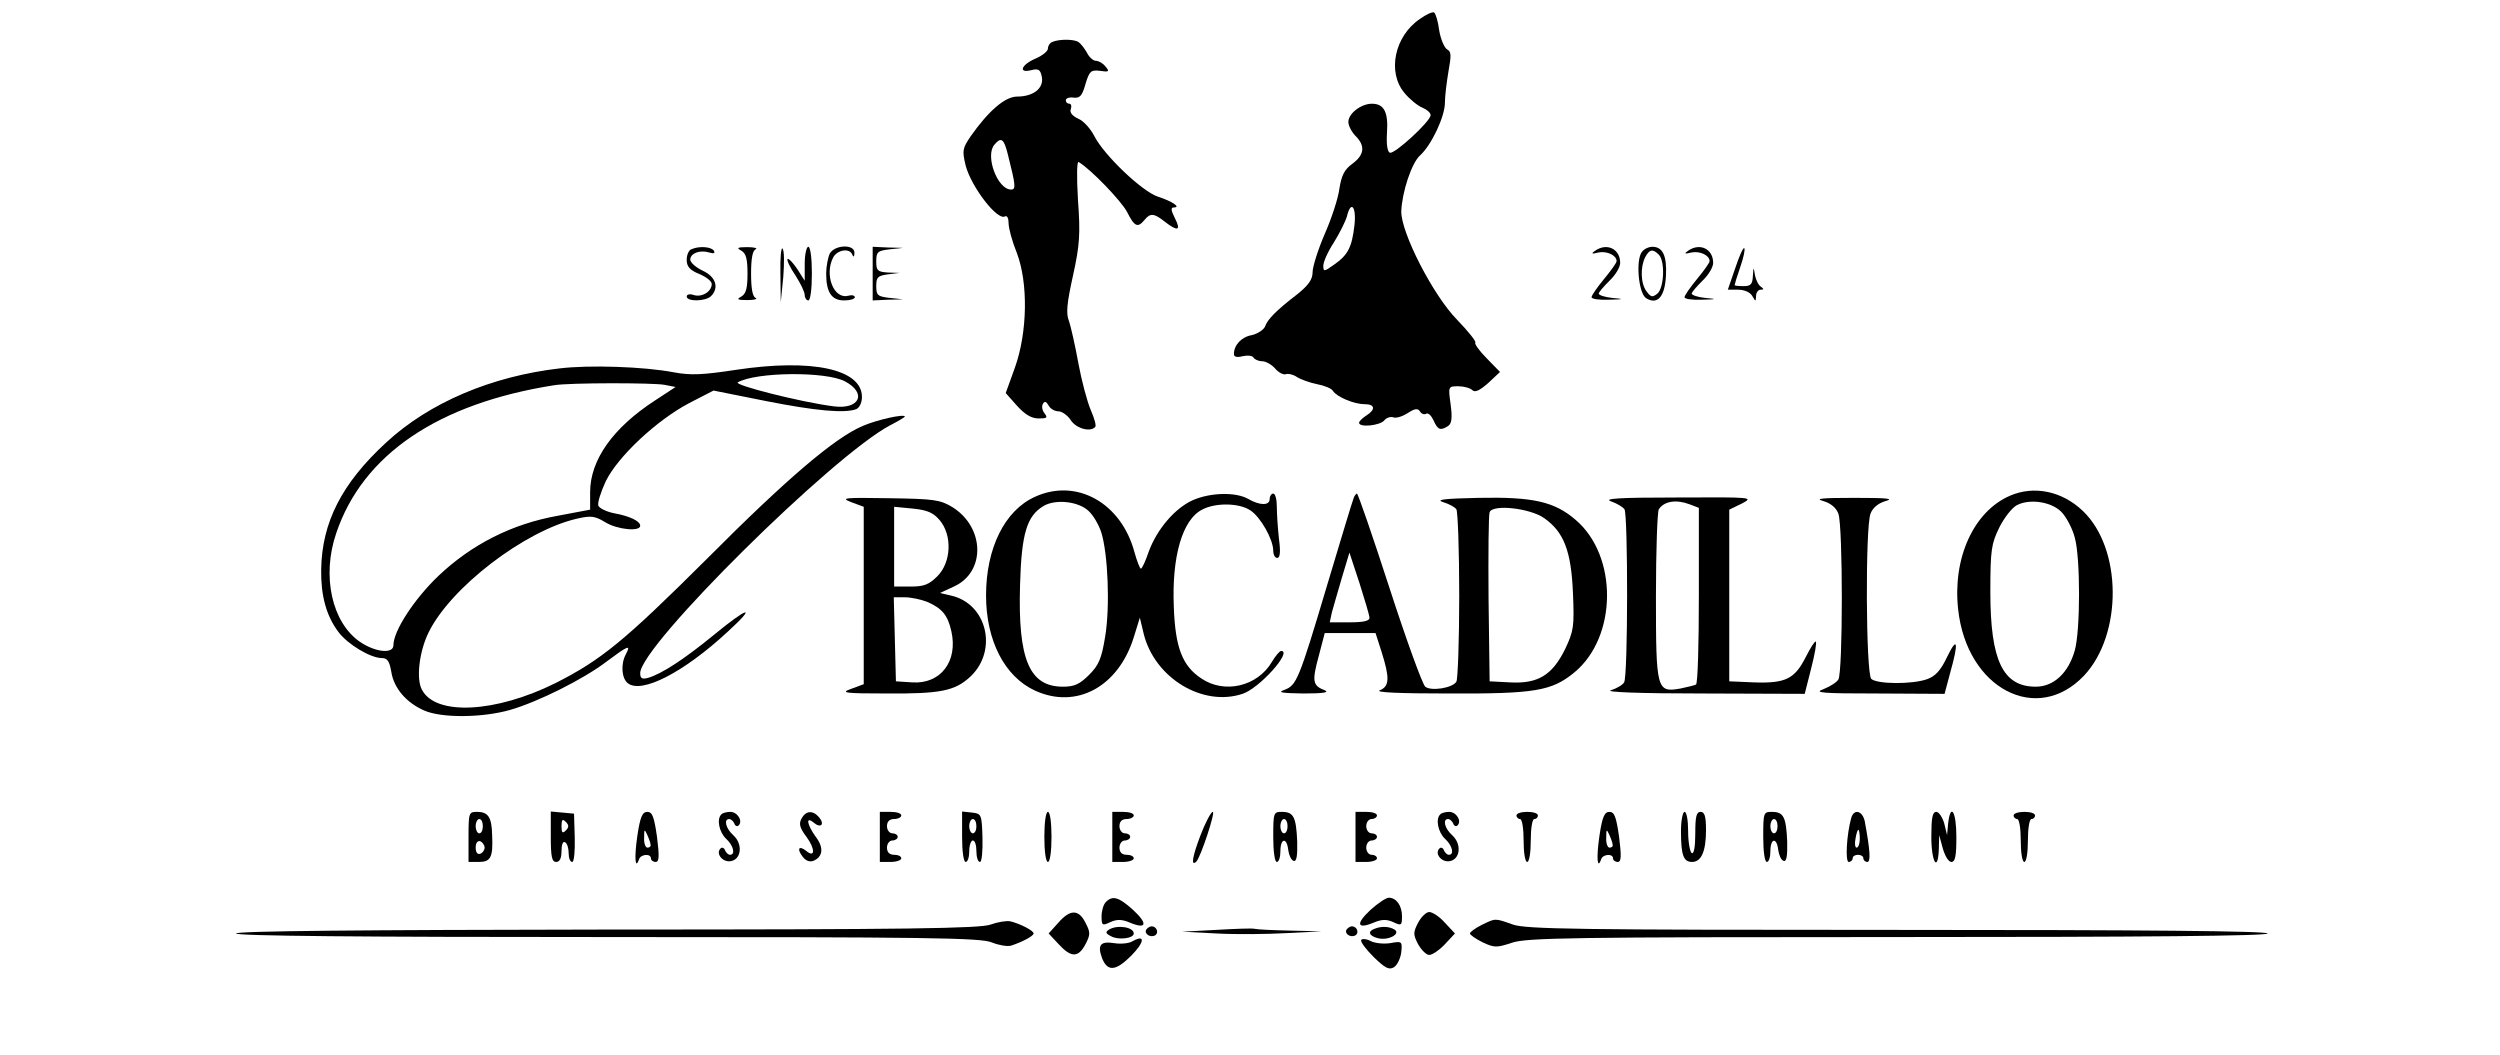 <?xml version="1.0" standalone="no"?>
<!DOCTYPE svg PUBLIC "-//W3C//DTD SVG 20010904//EN"
 "http://www.w3.org/TR/2001/REC-SVG-20010904/DTD/svg10.dtd">
<svg version="1.0" xmlns="http://www.w3.org/2000/svg"
 width="699pt" height="295pt" viewBox="0 0 699 295"
 preserveAspectRatio="xMidYMid meet">

<g transform="translate(0,295) scale(0.1,-0.1)"
fill="#000000" stroke="none">
<path d="M3970 2897 c-71 -48 -92 -149 -43 -207 14 -17 37 -36 50 -41 12 -5
23 -14 23 -21 0 -17 -101 -110 -114 -105 -7 3 -10 24 -8 56 4 57 -8 81 -42 81
-30 0 -66 -27 -66 -51 0 -10 9 -28 20 -39 28 -28 25 -53 -9 -78 -22 -16 -30
-32 -36 -69 -3 -26 -22 -84 -41 -127 -19 -44 -34 -92 -34 -107 0 -20 -11 -36
-42 -61 -61 -47 -84 -71 -91 -91 -4 -9 -20 -20 -37 -24 -29 -5 -50 -28 -50
-53 0 -8 9 -10 24 -6 14 3 28 2 31 -4 3 -5 14 -10 24 -10 10 0 26 -9 36 -20
10 -12 24 -19 31 -16 6 2 20 -1 30 -8 11 -7 36 -16 56 -20 21 -4 41 -12 45
-19 11 -17 59 -37 88 -37 30 0 32 -15 5 -32 -11 -7 -20 -16 -20 -20 0 -14 57
-8 70 6 6 8 18 12 26 9 8 -3 26 3 40 12 20 13 28 14 34 5 4 -7 12 -10 17 -7 6
4 15 -5 21 -18 12 -27 19 -30 41 -16 10 7 12 22 7 60 -7 51 -7 51 22 51 15 0
33 -5 39 -11 7 -7 20 -1 44 20 l33 31 -37 38 c-21 21 -35 41 -32 44 3 3 -20
32 -51 64 -67 68 -157 244 -156 303 2 54 29 136 53 157 31 28 69 108 69 147 0
19 5 58 10 88 8 44 8 55 -4 61 -8 5 -18 29 -22 53 -3 25 -10 47 -14 50 -4 3
-22 -5 -40 -18z m-183 -577 c-7 -61 -18 -83 -57 -110 -28 -20 -30 -20 -30 -3
0 11 13 40 30 66 16 26 32 58 36 72 11 46 27 28 21 -25z"/>
<path d="M2943 2833 c-7 -2 -13 -11 -13 -19 0 -7 -16 -20 -35 -28 -40 -17 -49
-42 -11 -32 20 5 25 1 29 -19 6 -32 -24 -55 -69 -55 -34 0 -80 -40 -130 -111
-23 -34 -24 -40 -14 -82 16 -60 89 -155 110 -142 6 3 10 -5 10 -19 0 -14 10
-51 23 -83 32 -84 30 -221 -5 -320 l-26 -72 32 -36 c22 -24 40 -35 60 -35 24
0 26 2 16 15 -6 8 -8 19 -4 26 5 8 9 7 16 -5 5 -9 17 -16 27 -16 10 0 26 -11
35 -25 15 -23 54 -34 68 -19 4 3 -2 24 -12 47 -10 23 -26 83 -35 132 -9 50
-21 102 -26 117 -9 21 -6 50 11 127 19 86 21 117 14 212 -4 67 -3 110 2 106
35 -21 119 -109 135 -139 21 -42 30 -46 49 -23 16 20 27 19 57 -5 36 -28 46
-25 28 10 -11 22 -12 30 -3 30 21 0 -4 17 -44 30 -44 14 -150 115 -178 169
-10 20 -30 43 -45 49 -17 8 -25 18 -21 27 3 8 1 15 -4 15 -6 0 -10 4 -10 10 0
5 10 9 22 7 18 -2 24 6 33 38 11 36 15 40 40 37 26 -4 28 -2 16 12 -7 9 -19
16 -27 16 -7 0 -19 10 -25 23 -7 12 -17 25 -23 29 -12 9 -54 9 -73 1z m-125
-315 c22 -87 23 -98 9 -98 -38 0 -73 94 -47 125 19 23 27 18 38 -27z"/>
<path d="M1933 2253 c-7 -2 -13 -16 -13 -29 0 -19 8 -29 35 -40 19 -8 35 -20
35 -28 0 -21 -27 -38 -50 -31 -11 4 -20 2 -20 -4 0 -15 53 -14 68 1 23 23 14
54 -23 71 -19 9 -35 23 -35 31 0 18 27 28 53 20 13 -4 17 -2 13 5 -7 11 -41
14 -63 4z"/>
<path d="M2073 2249 c13 -8 17 -23 17 -64 0 -41 -4 -56 -17 -64 -15 -8 -11
-10 17 -10 19 0 29 3 23 6 -9 3 -13 27 -13 68 0 41 4 65 13 68 6 3 -4 6 -23 6
-28 0 -32 -2 -17 -10z"/>
<path d="M2182 2185 l1 -80 7 70 c3 39 3 74 -2 80 -4 5 -7 -27 -6 -70z"/>
<path d="M2250 2213 l0 -48 -21 33 c-12 18 -24 30 -27 28 -3 -3 7 -24 22 -46
14 -22 26 -46 26 -55 0 -8 5 -15 10 -15 6 0 10 32 10 75 0 43 -4 75 -10 75 -5
0 -10 -21 -10 -47z"/>
<path d="M2320 2241 c-5 -11 -10 -36 -10 -56 0 -52 15 -75 50 -75 17 0 30 4
30 9 0 5 -8 7 -19 4 -40 -10 -67 59 -41 108 12 21 46 26 53 7 3 -8 6 -6 6 5 1
25 -55 23 -69 -2z"/>
<path d="M2440 2185 l0 -75 43 2 42 1 -37 4 c-34 4 -38 7 -38 33 0 25 4 29 33
33 l32 4 -32 1 c-29 2 -33 5 -33 31 0 27 4 30 38 34 l37 4 -42 1 -43 2 0 -75z"/>
<path d="M4460 2249 c-12 -8 -10 -10 9 -5 24 5 51 -8 51 -24 0 -5 -16 -27 -35
-50 -19 -23 -35 -46 -35 -51 0 -5 21 -8 48 -7 43 1 44 2 10 5 -21 2 -38 8 -38
12 0 4 14 20 30 36 17 16 30 38 30 50 0 39 -37 57 -70 34z"/>
<path d="M4591 2246 c-18 -22 -10 -117 12 -130 31 -19 52 4 55 63 3 56 -9 81
-38 81 -10 0 -23 -6 -29 -14z m47 -8 c18 -18 15 -93 -4 -109 -14 -11 -18 -10
-30 6 -17 22 -18 68 -4 96 12 22 21 24 38 7z"/>
<path d="M4720 2249 c-12 -8 -10 -10 9 -5 24 5 51 -8 51 -24 0 -5 -16 -27 -35
-50 -19 -23 -35 -46 -35 -51 0 -5 21 -8 48 -7 43 1 44 2 10 5 -21 2 -38 8 -38
12 0 4 14 20 30 36 17 16 30 38 30 50 0 39 -37 57 -70 34z"/>
<path d="M4852 2201 l-21 -61 29 0 c17 0 33 -7 39 -17 10 -17 10 -17 11 0 0 9
6 17 13 17 9 0 9 2 1 8 -7 4 -14 18 -17 32 -4 25 -4 25 -6 -2 -1 -23 -6 -28
-26 -28 -14 0 -25 1 -25 3 0 2 7 25 16 51 9 26 14 49 11 52 -3 3 -14 -22 -25
-55z"/>
<path d="M1565 1920 c-191 -22 -365 -96 -485 -207 -125 -115 -180 -224 -182
-356 -1 -72 14 -129 49 -175 26 -34 89 -72 121 -72 15 0 21 -9 26 -38 7 -46
42 -87 93 -109 49 -21 162 -20 239 2 77 22 206 86 271 136 59 44 68 48 53 20
-15 -28 -12 -67 5 -81 38 -31 156 29 280 144 83 76 57 70 -40 -10 -82 -67
-143 -107 -182 -119 -18 -5 -23 -2 -23 13 0 76 538 608 699 693 22 11 41 23
41 24 0 9 -79 -9 -118 -26 -78 -33 -213 -148 -436 -372 -232 -231 -295 -282
-423 -347 -167 -83 -334 -92 -373 -19 -17 30 -8 107 18 160 61 126 270 286
416 319 39 9 50 7 78 -10 34 -21 98 -27 98 -10 0 13 -29 27 -73 35 -21 4 -41
14 -44 21 -3 8 7 39 21 69 34 69 142 170 233 218 l68 35 145 -29 c141 -28 222
-35 254 -23 9 4 16 18 16 34 0 78 -139 108 -352 76 -92 -14 -126 -16 -174 -7
-83 16 -236 21 -319 11z m797 -36 c63 -33 42 -80 -32 -70 -93 12 -281 60 -267
67 51 29 245 31 299 3z m-504 -10 l31 -6 -58 -38 c-117 -76 -181 -166 -181
-256 l0 -49 -90 -17 c-129 -23 -241 -80 -334 -168 -68 -65 -126 -154 -126
-194 0 -25 -50 -20 -93 9 -79 54 -108 184 -67 304 74 220 285 363 610 414 42
7 276 7 308 1z"/>
<path d="M2894 1561 c-85 -38 -137 -144 -137 -276 0 -126 52 -227 137 -266
116 -53 233 11 276 149 l17 55 11 -46 c31 -123 165 -204 276 -167 47 15 141
120 108 120 -4 0 -16 -14 -26 -31 -40 -68 -132 -90 -197 -46 -53 35 -73 86
-77 200 -6 141 24 244 79 272 37 20 104 19 135 -2 28 -18 64 -81 64 -113 0
-11 5 -20 11 -20 8 0 10 16 5 53 -3 28 -6 69 -6 90 0 20 -4 37 -10 37 -5 0
-10 -7 -10 -15 0 -19 -27 -19 -60 0 -35 20 -107 18 -156 -4 -50 -23 -99 -81
-122 -143 -9 -27 -19 -48 -22 -48 -3 0 -11 21 -18 46 -37 138 -162 208 -278
155z m150 -40 c13 -12 28 -38 35 -59 19 -60 25 -209 11 -292 -10 -62 -18 -80
-45 -107 -26 -26 -41 -33 -73 -33 -94 0 -126 76 -120 283 4 146 19 195 67 223
34 19 97 12 125 -15z"/>
<path d="M5620 1564 c-102 -44 -161 -175 -145 -318 24 -221 220 -324 352 -185
108 115 107 356 -4 461 -58 55 -136 71 -203 42z m147 -49 c12 -14 28 -44 34
-68 16 -55 16 -260 0 -316 -18 -63 -59 -101 -109 -101 -92 0 -127 73 -127 265
0 118 3 135 25 180 14 28 36 56 50 63 38 19 101 8 127 -23z"/>
<path d="M3785 1558 c-3 -7 -36 -116 -74 -243 -80 -269 -86 -281 -120 -294
-20 -7 -9 -9 54 -10 55 0 73 3 59 9 -34 13 -36 25 -17 95 l17 65 71 0 71 0 17
-53 c23 -73 22 -96 -5 -107 -15 -6 54 -9 193 -9 241 -1 288 7 351 59 120 99
122 325 4 426 -60 52 -120 65 -272 62 -96 -2 -121 -5 -99 -12 17 -5 33 -14 37
-20 4 -6 8 -114 8 -241 0 -126 -4 -235 -8 -241 -11 -18 -71 -27 -87 -14 -8 7
-53 131 -100 276 -47 145 -88 264 -91 264 -2 0 -7 -6 -9 -12z m533 -57 c55
-39 75 -92 80 -209 4 -95 2 -106 -22 -157 -36 -73 -76 -97 -153 -93 l-58 3 -3
230 c-1 126 0 236 3 243 9 23 114 11 153 -17z m-489 -278 c1 -9 -16 -13 -55
-13 l-56 0 6 28 c4 15 17 59 28 97 l21 70 28 -85 c15 -47 28 -91 28 -97z"/>
<path d="M2380 1546 l35 -13 0 -248 0 -248 -35 -13 c-31 -11 -21 -13 101 -13
148 -1 189 7 232 47 78 73 47 205 -55 227 l-30 7 39 18 c89 40 87 165 -4 222
-35 21 -51 23 -178 25 -125 2 -136 1 -105 -11z m247 -50 c36 -42 33 -118 -6
-157 -24 -24 -38 -29 -75 -29 l-46 0 0 111 0 112 52 -5 c40 -4 57 -11 75 -32z
m-34 -229 c41 -18 57 -37 67 -82 19 -84 -30 -148 -109 -143 l-46 3 -3 118 -3
117 31 0 c17 0 45 -6 63 -13z"/>
<path d="M4505 1548 c17 -6 33 -16 37 -22 10 -15 10 -468 -1 -484 -4 -7 -21
-17 -37 -22 -18 -5 77 -9 256 -9 l286 -1 18 71 c10 39 16 72 13 75 -2 3 -15
-17 -28 -43 -31 -61 -56 -74 -144 -71 l-70 3 0 240 0 240 35 17 c34 18 31 18
-180 17 -166 0 -208 -3 -185 -11z m219 -8 l26 -10 0 -244 c0 -135 -3 -247 -8
-250 -4 -2 -23 -7 -43 -11 -67 -12 -69 -5 -69 258 0 128 4 237 8 243 15 23 49
28 86 14z"/>
<path d="M5098 1549 c21 -6 36 -19 42 -35 13 -33 13 -444 0 -464 -5 -8 -24
-20 -42 -27 -28 -10 -4 -12 153 -12 l186 -1 16 60 c24 85 20 103 -9 43 -18
-38 -33 -54 -56 -62 -42 -15 -141 -14 -156 1 -15 15 -17 424 -2 462 6 16 21
29 42 35 25 7 5 9 -87 9 -92 0 -112 -2 -87 -9z"/>
<path d="M1310 610 l0 -70 29 0 c33 0 40 13 37 75 -1 50 -11 65 -42 65 -23 0
-24 -2 -24 -70z m40 30 c0 -11 -4 -20 -10 -20 -5 0 -10 9 -10 20 0 11 5 20 10
20 6 0 10 -9 10 -20z m5 -60 c0 -7 -6 -15 -12 -17 -8 -3 -13 4 -13 17 0 13 5
20 13 18 6 -3 12 -11 12 -18z"/>
<path d="M1540 611 c0 -56 3 -71 15 -71 10 0 15 10 15 31 0 17 4 28 10 24 6
-3 10 -17 10 -31 0 -13 4 -24 10 -24 5 0 8 29 7 68 l-2 67 -32 3 -33 3 0 -70z
m42 17 c-9 -9 -12 -7 -12 12 0 19 3 21 12 12 9 -9 9 -15 0 -24z"/>
<path d="M1782 613 c-9 -62 -6 -97 5 -65 5 14 33 16 33 2 0 -5 6 -10 13 -10
10 0 11 14 4 70 -8 56 -13 70 -27 70 -14 0 -20 -14 -28 -67z m37 -25 c1 -5 -3
-8 -9 -8 -5 0 -10 12 -9 28 0 24 1 25 9 7 5 -11 9 -23 9 -27z"/>
<path d="M2017 673 c-14 -13 -6 -50 13 -68 21 -19 27 -45 11 -45 -5 0 -11 6
-14 13 -2 6 -8 9 -12 5 -15 -14 5 -39 27 -36 31 4 36 48 8 73 -21 19 -27 45
-11 45 5 0 11 -6 14 -12 2 -7 8 -10 12 -6 13 12 -3 38 -23 38 -10 0 -22 -3
-25 -7z"/>
<path d="M2241 661 c-8 -14 -5 -26 14 -51 25 -34 24 -60 -1 -39 -20 16 -27 6
-10 -16 8 -11 19 -16 30 -12 27 11 30 37 7 67 -25 35 -29 59 -6 40 20 -17 32
-5 15 15 -17 20 -37 19 -49 -4z"/>
<path d="M2460 610 l0 -70 30 0 c17 0 30 5 30 10 0 6 -9 10 -20 10 -13 0 -20
7 -20 20 0 11 7 20 15 20 8 0 15 5 15 10 0 6 -7 10 -15 10 -8 0 -15 9 -15 20
0 13 7 20 20 20 11 0 20 5 20 10 0 6 -13 10 -30 10 l-30 0 0 -70z"/>
<path d="M2690 611 c0 -41 4 -71 10 -71 6 0 10 14 10 30 0 17 5 30 10 30 6 0
10 -13 10 -30 0 -16 4 -30 10 -30 5 0 8 29 7 68 -2 65 -3 67 -29 70 l-28 3 0
-70z m40 29 c0 -11 -4 -20 -10 -20 -5 0 -10 9 -10 20 0 11 5 20 10 20 6 0 10
-9 10 -20z"/>
<path d="M2920 610 c0 -40 4 -70 10 -70 6 0 10 30 10 70 0 40 -4 70 -10 70 -6
0 -10 -30 -10 -70z"/>
<path d="M3110 610 l0 -70 30 0 c17 0 30 5 30 10 0 6 -9 10 -20 10 -13 0 -20
7 -20 20 0 11 7 20 15 20 8 0 15 5 15 10 0 6 -7 10 -15 10 -8 0 -15 9 -15 20
0 13 7 20 20 20 11 0 20 5 20 10 0 6 -13 10 -30 10 l-30 0 0 -70z"/>
<path d="M3356 613 c-22 -58 -27 -87 -11 -72 12 12 54 139 46 139 -5 0 -21
-30 -35 -67z"/>
<path d="M3560 610 c0 -40 4 -70 10 -70 6 0 10 14 10 30 0 37 18 40 22 3 2
-14 8 -28 15 -30 8 -3 11 13 10 54 -3 69 -10 83 -43 83 -23 0 -24 -2 -24 -70z
m40 30 c0 -11 -4 -20 -10 -20 -5 0 -10 9 -10 20 0 11 5 20 10 20 6 0 10 -9 10
-20z"/>
<path d="M3790 610 l0 -70 30 0 c17 0 30 5 30 10 0 6 -7 10 -15 10 -8 0 -15 9
-15 20 0 11 7 20 15 20 8 0 15 5 15 10 0 6 -7 10 -15 10 -8 0 -15 9 -15 20 0
11 7 20 15 20 8 0 15 5 15 10 0 6 -13 10 -30 10 l-30 0 0 -70z"/>
<path d="M4027 673 c-14 -13 -6 -50 13 -68 21 -19 27 -45 11 -45 -5 0 -11 6
-14 13 -2 6 -8 9 -12 5 -15 -14 5 -39 27 -36 31 4 36 48 8 73 -21 19 -27 45
-11 45 5 0 11 -6 14 -12 2 -7 8 -10 12 -6 13 12 -3 38 -23 38 -10 0 -22 -3
-25 -7z"/>
<path d="M4240 670 c0 -5 5 -10 10 -10 6 0 10 -27 10 -60 0 -33 4 -60 10 -60
6 0 10 27 10 60 0 33 4 60 10 60 6 0 10 5 10 10 0 6 -13 10 -30 10 -16 0 -30
-4 -30 -10z"/>
<path d="M4472 613 c-9 -62 -6 -97 5 -65 5 14 33 16 33 2 0 -5 6 -10 13 -10
10 0 11 14 4 70 -8 56 -13 70 -27 70 -14 0 -20 -14 -28 -67z m37 -25 c1 -5 -3
-8 -9 -8 -5 0 -10 12 -9 28 0 24 1 25 9 7 5 -11 9 -23 9 -27z"/>
<path d="M4700 626 c0 -67 7 -86 31 -86 26 0 39 30 39 89 0 39 -4 51 -15 51
-12 0 -15 -13 -15 -61 0 -37 -4 -58 -10 -54 -5 3 -10 31 -10 61 0 30 -4 54
-10 54 -5 0 -10 -24 -10 -54z"/>
<path d="M4930 610 c0 -40 4 -70 10 -70 6 0 10 14 10 30 0 37 18 40 22 3 2
-14 8 -28 15 -30 8 -3 11 13 10 54 -3 69 -10 83 -43 83 -23 0 -24 -2 -24 -70z
m40 30 c0 -11 -4 -20 -10 -20 -5 0 -10 9 -10 20 0 11 5 20 10 20 6 0 10 -9 10
-20z"/>
<path d="M5176 663 c-13 -47 -17 -123 -7 -123 6 0 11 5 11 10 0 6 7 10 15 10
8 0 15 -4 15 -10 0 -5 5 -10 11 -10 10 0 8 32 -7 113 -6 30 -30 37 -38 10z
m24 -58 c0 -14 -4 -25 -9 -25 -4 0 -6 11 -3 25 2 14 6 25 8 25 2 0 4 -11 4
-25z"/>
<path d="M5400 610 c0 -72 19 -101 21 -32 l1 37 10 -37 c6 -21 16 -38 24 -38
11 0 14 17 14 70 0 71 -16 97 -23 38 l-3 -33 -8 33 c-5 17 -15 32 -22 32 -11
0 -14 -17 -14 -70z"/>
<path d="M5630 670 c0 -5 5 -10 10 -10 6 0 10 -27 10 -60 0 -33 4 -60 10 -60
6 0 10 27 10 60 0 33 4 60 10 60 6 0 10 5 10 10 0 6 -13 10 -30 10 -16 0 -30
-4 -30 -10z"/>
<path d="M3092 428 c-7 -7 -12 -25 -12 -40 0 -26 2 -27 25 -16 18 8 32 8 55
-2 46 -19 50 -3 8 36 -40 36 -57 41 -76 22z"/>
<path d="M3832 406 c-42 -39 -38 -55 8 -36 23 10 37 10 55 2 23 -11 25 -10 25
16 0 30 -16 52 -37 52 -7 0 -30 -15 -51 -34z"/>
<path d="M2959 370 l-27 -30 28 -30 c35 -38 55 -38 75 0 14 27 14 33 0 60 -19
38 -43 38 -76 0z"/>
<path d="M3965 370 c-14 -27 -14 -33 0 -60 9 -16 23 -30 31 -30 9 0 29 14 44
30 l28 30 -28 30 c-15 17 -35 30 -44 30 -8 0 -22 -13 -31 -30z"/>
<path d="M2770 365 c-28 -11 -232 -14 -1072 -14 -685 -1 -1038 -4 -1038 -11 0
-7 353 -10 1039 -10 897 0 1043 -2 1074 -15 20 -8 44 -12 54 -9 31 10 63 27
63 34 0 8 -37 27 -65 34 -11 2 -36 -2 -55 -9z"/>
<path d="M4143 364 c-18 -9 -33 -20 -33 -24 0 -4 16 -15 36 -25 32 -15 39 -15
81 -1 41 14 166 16 1080 16 682 0 1033 3 1033 10 0 7 -351 10 -1034 10 -893 0
-1039 2 -1076 15 -51 18 -48 18 -87 -1z"/>
<path d="M3101 351 c-11 -7 -10 -11 6 -19 20 -11 63 -6 63 8 0 18 -46 25 -69
11z"/>
<path d="M3205 351 c-7 -12 12 -24 25 -16 11 7 4 25 -10 25 -5 0 -11 -4 -15
-9z"/>
<path d="M3400 350 l-95 -5 97 -5 c54 -3 142 -2 195 1 l98 5 -87 2 c-47 1 -92
3 -100 5 -7 2 -56 0 -108 -3z"/>
<path d="M3765 351 c-7 -12 12 -24 25 -16 11 7 4 25 -10 25 -5 0 -11 -4 -15
-9z"/>
<path d="M3843 353 c-20 -7 -15 -20 9 -26 29 -8 66 12 47 24 -15 9 -37 10 -56
2z"/>
<path d="M3166 318 c-10 -6 -33 -8 -51 -5 -38 6 -47 -5 -34 -41 15 -39 38 -38
81 5 39 39 41 62 4 41z"/>
<path d="M3806 322 c-3 -5 13 -26 35 -48 32 -31 43 -37 57 -28 9 6 18 25 20
42 3 30 2 31 -31 25 -19 -3 -44 0 -55 6 -11 6 -23 7 -26 3z"/>
</g>
</svg>
